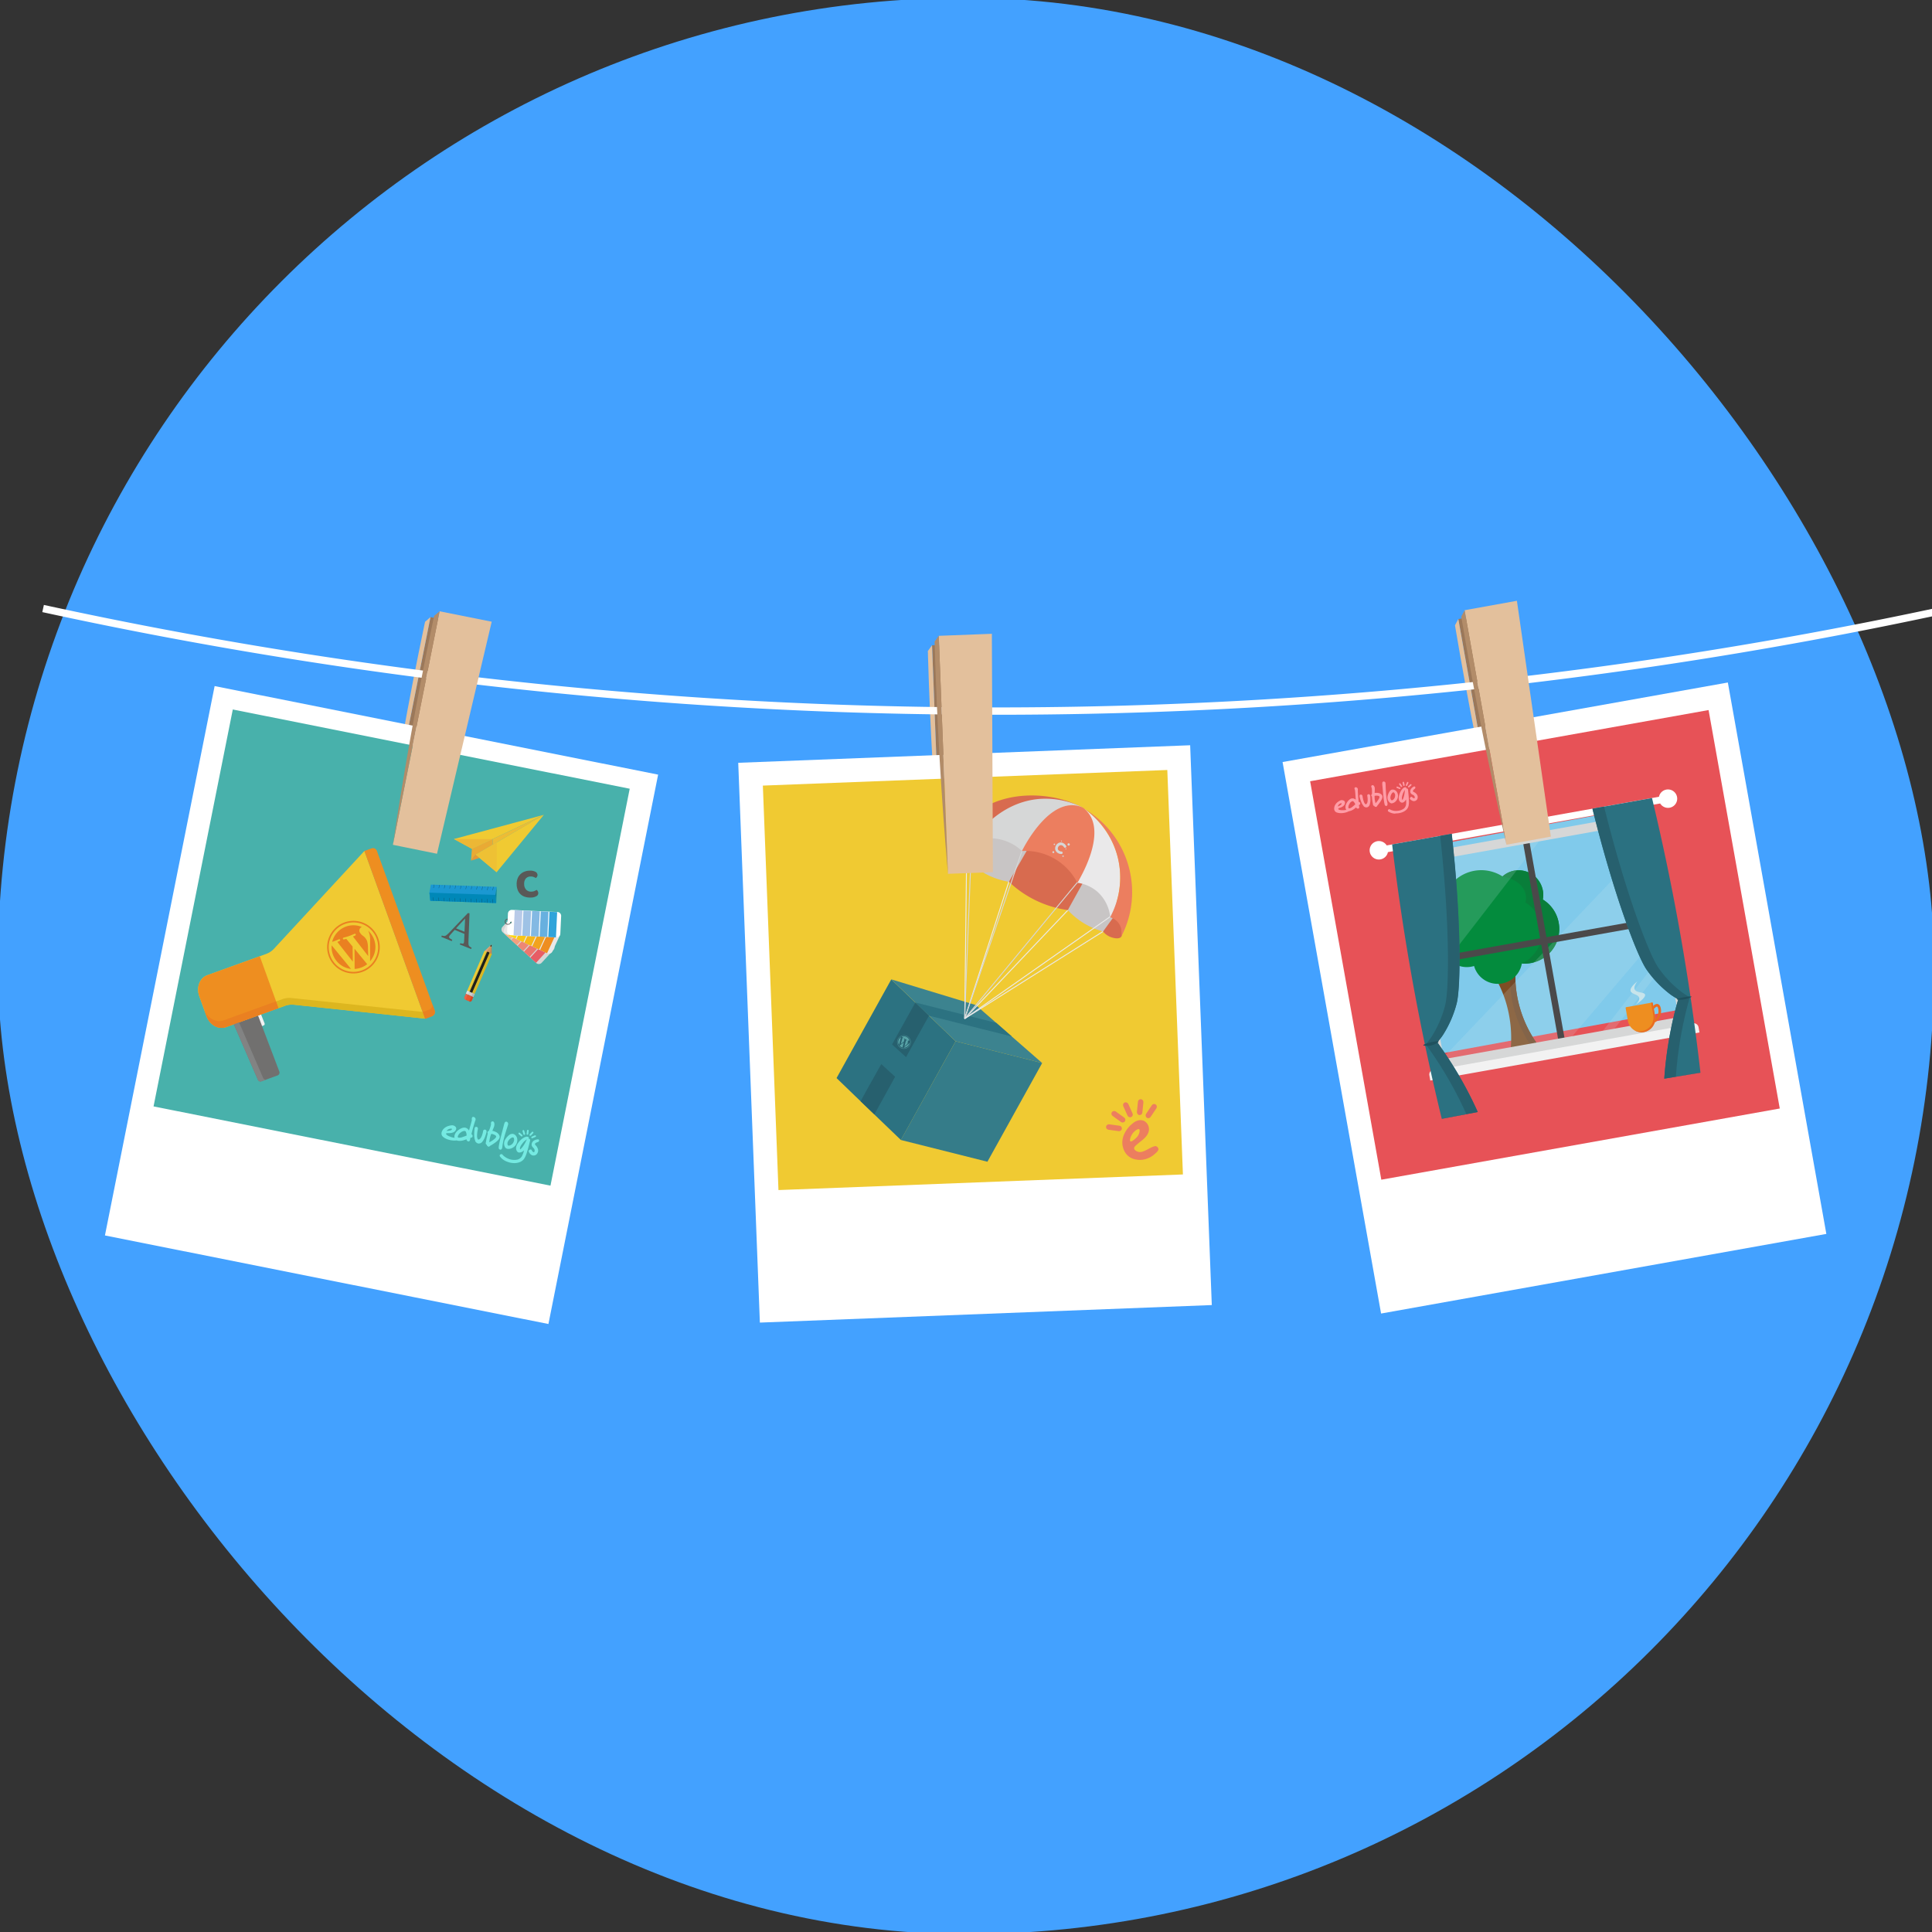 <svg id="Layer_1" data-name="Layer 1" xmlns="http://www.w3.org/2000/svg" xmlns:xlink="http://www.w3.org/1999/xlink" viewBox="0 0 1024 1024"><rect x="0" y="0" width="1024" height="1024" fill="#333333" stroke="none"/><defs><style>.cls-1,.cls-54,.cls-75,.cls-76,.cls-80{fill:none;}.cls-2{fill:#43a1ff;}.cls-3{fill:#9b785a;}.cls-4{fill:#e3c09c;}.cls-5{fill:#fff;}.cls-6{fill:#48b1ab;}.cls-7{clip-path:url(#clip-path);}.cls-8{fill:#d6d6d6;}.cls-9{fill:#f5b382;}.cls-10{fill:#f29f7f;}.cls-11{fill:#ed8776;}.cls-12{fill:#eb766e;}.cls-13{fill:#e75d65;}.cls-14{fill:#e9e8e8;}.cls-15{fill:#ffd70e;}.cls-16{fill:#f9c616;}.cls-17{fill:#f6b61a;}.cls-18{fill:#f2a31e;}.cls-19{fill:#ee8e20;}.cls-20{fill:#b8cae8;}.cls-21{fill:#9ec2e5;}.cls-22{fill:#83b9e3;}.cls-23{fill:#67b0df;}.cls-24{fill:#30a4da;}.cls-25{fill:#595957;}.cls-26{fill:#f1f1f1;}.cls-27{fill:#71706f;}.cls-28{fill:#aeadad;}.cls-29{fill:#f0ca32;}.cls-30{fill:#ddb61f;}.cls-31{fill:#828383;}.cls-32{fill:#ea8021;}.cls-33{fill:#1b98d2;}.cls-34{fill:#0088b8;}.cls-35{fill:#03819e;}.cls-36{fill:#0d5268;}.cls-37{fill:#cd9861;}.cls-38{fill:#edc01b;}.cls-39{fill:#dfa77e;}.cls-40{fill:#cdcdcc;}.cls-41{fill:#e65730;}.cls-42{fill:#bb8659;}.cls-43{fill:#1e1f1d;}.cls-44{fill:#dadcdc;}.cls-45{fill:#b6b6b5;}.cls-46{fill:#e6644c;}.cls-47{fill:#d44625;}.cls-48{fill:#e9aa34;}.cls-49{fill:#edbc35;}.cls-50{fill:#e79834;}.cls-51{fill:#eec134;}.cls-52{fill:#ecb735;}.cls-53{fill:#e75257;}.cls-54{stroke:#fff;stroke-width:3.89px;}.cls-54,.cls-75,.cls-76,.cls-80{stroke-miterlimit:10;}.cls-55{fill:#b28c69;}.cls-56{fill:#80caeb;}.cls-57{fill:#7f4e24;}.cls-58{fill:#734928;}.cls-59{fill:#038b3d;}.cls-60{fill:#097e3a;}.cls-61{fill:#d1e8f0;opacity:0.17;}.cls-62{fill:#4b494a;}.cls-63{fill:#f2f2f2;}.cls-64{fill:#d6d7d7;}.cls-65{fill:#e86c21;}.cls-66{fill:#c7e4eb;}.cls-67{fill:#2b7181;}.cls-68{fill:#27606e;}.cls-69{fill:#1f515e;}.cls-70{fill:#2c7281;}.cls-71{fill:#3c838f;}.cls-72{fill:#357c89;}.cls-73{fill:#488d96;}.cls-74{fill:#58a3a7;}.cls-75{stroke:#ebebeb;}.cls-75,.cls-76,.cls-80{stroke-width:0.49px;}.cls-76{stroke:#eae9ea;}.cls-77{fill:#d26e73;}.cls-78{fill:#d86b4f;}.cls-79{fill:#c8c5c5;}.cls-80{stroke:#d6d7d7;}.cls-81{fill:#eae9ea;}.cls-82{fill:#ec7e5f;}.cls-83{fill:#75eae2;}.cls-84{fill:#ff9ca6;}</style><clipPath id="clip-path"><rect class="cls-1" x="100.28" y="394.97" width="214.53" height="214.53" transform="translate(102.37 -30.92) rotate(11.29)"/></clipPath></defs><rect class="cls-2" x="-1.14" y="-1.14" width="1026.27" height="1026.27" rx="513.13"/><path class="cls-3" d="M203.44,450.9l24.72-123.82,27.61,5.52q-14.47,61.48-29,123Z"/><path class="cls-4" d="M224.84,331.71c.15-.72.3-1.44.46-2.16l2.86-2.47L203.44,450.9Q212.31,391.52,224.84,331.71Z"/><path class="cls-5" d="M290.68,701.75,55.62,654.81l58.14-291.18,235.06,46.94L293.54,687.42Z"/><rect class="cls-6" x="100.28" y="394.97" width="214.53" height="214.53" transform="translate(102.37 -30.92) rotate(11.29)"/><g class="cls-7"><path class="cls-8" d="M272.62,484.37l-6.29,6.86a2.05,2.05,0,0,0,.12,2.9l17.74,16.28a2.07,2.07,0,0,0,2.91-.12l6.29-6.86a2.05,2.05,0,0,0-.13-2.9l-17.74-16.28A2.05,2.05,0,0,0,272.62,484.37Zm-2.23,4.28a.5.5,0,1,1,0,.7A.5.5,0,0,1,270.39,488.65Z"/><rect class="cls-9" x="266.84" y="489.5" width="13.41" height="4.09" transform="translate(-273.57 360.76) rotate(-47.46)"/><rect class="cls-10" x="270.24" y="492.61" width="13.41" height="4.09" transform="translate(-274.77 364.27) rotate(-47.46)"/><rect class="cls-11" x="273.63" y="495.73" width="13.41" height="4.09" transform="translate(-275.96 367.78) rotate(-47.46)"/><rect class="cls-12" x="277.03" y="498.84" width="13.41" height="4.09" transform="translate(-277.16 371.29) rotate(-47.46)"/><rect class="cls-13" x="280.42" y="501.96" width="13.41" height="4.09" transform="translate(-278.35 374.8) rotate(-47.46)"/><path class="cls-14" d="M271.13,484l-3.91,8.44a2.05,2.05,0,0,0,1,2.73l21.84,10.13a2.06,2.06,0,0,0,2.73-1l3.91-8.44a2.05,2.05,0,0,0-1-2.73L273.86,483A2.05,2.05,0,0,0,271.13,484Zm-.83,4.75a.52.52,0,0,1,.67-.25.5.5,0,0,1,.24.67.49.49,0,0,1-.66.24A.51.51,0,0,1,270.3,488.78Z"/><rect class="cls-15" x="267.49" y="488.53" width="13.41" height="4.09" transform="translate(-286.21 532.99) rotate(-65.13)"/><rect class="cls-16" x="271.67" y="490.47" width="13.41" height="4.09" transform="translate(-285.54 537.91) rotate(-65.13)"/><rect class="cls-17" x="275.85" y="492.41" width="13.41" height="4.09" transform="translate(-284.88 542.82) rotate(-65.13)"/><rect class="cls-18" x="280.03" y="494.35" width="13.41" height="4.09" transform="translate(-284.22 547.74) rotate(-65.13)"/><rect class="cls-19" x="284.21" y="496.28" width="13.41" height="4.09" transform="translate(-283.55 552.65) rotate(-65.13)"/><path class="cls-5" d="M269.22,484.26l-.43,9.29a2.06,2.06,0,0,0,2,2.15l24.05,1.12a2.06,2.06,0,0,0,2.15-2l.43-9.29a2.05,2.05,0,0,0-1.95-2.15l-24.06-1.12A2.06,2.06,0,0,0,269.22,484.26Zm1,4.7a.51.51,0,0,1,.53-.48.5.5,0,0,1,.47.53.49.49,0,0,1-.52.47A.5.5,0,0,1,270.25,489Z"/><rect class="cls-20" x="267.83" y="487.11" width="13.41" height="4.09" transform="translate(-226.91 740.55) rotate(-87.32)"/><rect class="cls-21" x="272.43" y="487.33" width="13.41" height="4.09" transform="translate(-222.74 745.35) rotate(-87.32)"/><rect class="cls-22" x="277.03" y="487.54" width="13.41" height="4.09" transform="translate(-218.57 750.15) rotate(-87.32)"/><rect class="cls-23" x="281.64" y="487.76" width="13.41" height="4.09" transform="translate(-214.4 754.95) rotate(-87.32)"/><rect class="cls-24" x="286.24" y="487.97" width="13.41" height="4.09" transform="translate(-210.23 759.76) rotate(-87.32)"/><path class="cls-25" d="M271.13,488.66l0,0,0,.07h0a3.22,3.22,0,0,1-.47.67l0,0h0a2,2,0,0,1-1.76.7h0a1.63,1.63,0,0,1-.55-.21,1.49,1.49,0,0,1-.5-.44,1.38,1.38,0,0,1-.17-.29,1.62,1.62,0,0,1,.24-1.65,1.65,1.65,0,0,1,1.15-.56l0,.38a1.2,1.2,0,0,0-1,1.68l.09.16a1.17,1.17,0,0,0,.39.38,1.46,1.46,0,0,0,.44.18h0a1.62,1.62,0,0,0,1.38-.52h0a3,3,0,0,0,.55-.78H271l.06,0Z"/><rect class="cls-26" x="135.59" y="535.2" width="3.43" height="8.95" rx="0.88" transform="translate(-189.02 88.44) rotate(-21.6)"/><path class="cls-27" d="M147.13,570l-8.55,3.1a1.51,1.51,0,0,1-1.9-.82q-6.63-15.27-13.24-30.55l12.88-4.66L148.07,568A1.58,1.58,0,0,1,147.13,570Z"/><path class="cls-28" d="M141.29,505.53l-.26.1-.26.09Z"/><path class="cls-29" d="M193.16,451l32.15,88.86-69.5-7.37-.17,0a10.46,10.46,0,0,0-4.63.59l-31.23,11.3c-4,1.45-8.64-1.15-10.33-5.82L105.62,528c-1.69-4.68.2-9.65,4.23-11.11l30.92-11.18.26-.09.26-.1a10.58,10.58,0,0,0,3.72-2.45c.13-.13.25-.27.38-.41Z"/><path class="cls-19" d="M137.69,506.83l9.94,27.49L119.78,544.4c-4,1.45-8.64-1.15-10.33-5.82L105.62,528c-1.69-4.68.2-9.65,4.23-11.11Z"/><path class="cls-19" d="M209,447.15h4.07a2.2,2.2,0,0,1,2.2,2.2v90.1a2.21,2.21,0,0,1-2.21,2.21H209a0,0,0,0,1,0,0v-94.5A0,0,0,0,1,209,447.15Z" transform="translate(-155.54 101.67) rotate(-19.89)"/><path class="cls-30" d="M224,536.34l1.29,3.58-69.49-7.37-.18,0a10.57,10.57,0,0,0-4.62.58l-3.38,1.23-1.3-3.58,3.39-1.22a10.4,10.4,0,0,1,4.62-.59l.18,0Z"/><path class="cls-31" d="M141.36,572.13l-2.78,1a1.5,1.5,0,0,1-1.9-.81q-6.62-15.29-13.24-30.55l2.78-1,13.24,30.54A1.52,1.52,0,0,0,141.36,572.13Z"/><path class="cls-32" d="M146.34,530.74l1.29,3.58L119.78,544.4c-4,1.45-8.64-1.15-10.33-5.82l-1.3-3.58c1.69,4.67,6.32,7.27,10.34,5.82Z"/><path class="cls-32" d="M229,531.74l1.29,3.58a2.68,2.68,0,0,1-1.62,3.44L225.33,540,224,536.4l3.36-1.21A2.71,2.71,0,0,0,229,531.74Z"/><path class="cls-25" d="M243.69,500.59l.28-.68c1.63.45,1.92.29,2-.76s.08-2.46.19-4.17L241,492.86c-.83.93-1.57,1.71-2.3,2.56-1.17,1.34-.91,1.67,1,2.71l-.28.67-5.53-2.26.27-.67c1.59.43,2,.41,3.76-1.4l10.1-10.55.83.17c-.17,4.71-.36,9.91-.55,14.68-.08,2.4,0,2.68,1.68,3.56l-.28.67Zm2.83-13.76c-1.61,1.75-3.32,3.6-4.81,5.2l4.48,1.83Z"/><path class="cls-25" d="M281.2,464.57a3.27,3.27,0,0,0-2.57,1.14,4.36,4.36,0,0,0-.8,3,4.09,4.09,0,0,0,1.13,2.93,3.63,3.63,0,0,0,2.76.94,4.46,4.46,0,0,0,1.53-.31,10.87,10.87,0,0,0,1.18-.6,2.15,2.15,0,0,1,.87,1.72,1.8,1.8,0,0,1-.95,1.58,5.82,5.82,0,0,1-3,.75,8.92,8.92,0,0,1-2.81-.31,6,6,0,0,1-4-3.36,8.29,8.29,0,0,1-.69-3.18,8.19,8.19,0,0,1,.42-3.07,6.53,6.53,0,0,1,1.4-2.29,6.21,6.21,0,0,1,2.16-1.46,7.42,7.42,0,0,1,2.68-.57,6.13,6.13,0,0,1,3.19.54,2,2,0,0,1,1.19,1.66,1.79,1.79,0,0,1-.25,1,2.51,2.51,0,0,1-.64.69,7.23,7.23,0,0,0-1.26-.59A4.05,4.05,0,0,0,281.2,464.57Z"/><path class="cls-33" d="M263.29,470.06l-34.93-1.21-.75,4.19v.17l.45,4.22L263,478.64c-.16-1.43-.31-2.87-.47-4.31C262.78,472.91,263,471.49,263.29,470.06Z"/><path class="cls-34" d="M262.52,474.33l-34.91-1.21v.09l.45,4.22L263,478.64C262.83,477.21,262.68,475.77,262.52,474.33Z"/><path class="cls-35" d="M263,478.64l.3-8.58-.77,4.27.47,4.31Z"/><path class="cls-36" d="M261,476.56a.08.08,0,0,0-.07.08h0l.22,1.93h.17l-.22-1.95A.09.09,0,0,0,261,476.56Z"/><path class="cls-36" d="M258.13,476.46a.08.08,0,0,0-.07.08h0l.22,1.93h.16l-.22-2A.08.08,0,0,0,258.13,476.46Z"/><path class="cls-36" d="M255.28,476.36s-.08,0-.08.08h0l.22,1.93h.17l-.22-2A.1.1,0,0,0,255.28,476.36Z"/><path class="cls-36" d="M252.42,476.42a.08.08,0,0,0-.08.08h0l.2,1.77h.17l-.2-1.8A.08.08,0,0,0,252.42,476.42Z"/><path class="cls-36" d="M249.56,476.32a.08.08,0,0,0-.07.08h0l.2,1.77h.17l-.21-1.8A.07.07,0,0,0,249.56,476.32Z"/><path class="cls-36" d="M246.71,476.22a.09.09,0,0,0-.08.08h0l.21,1.77H247l-.2-1.8S246.75,476.21,246.71,476.22Z"/><path class="cls-36" d="M243.85,476.12a.08.08,0,0,0-.07.08h0L244,478h.17l-.21-1.8A.08.08,0,0,0,243.85,476.12Z"/><path class="cls-36" d="M241,476a.11.11,0,0,0-.08.08h0l.21,1.78h.16l-.2-1.8A.1.1,0,0,0,241,476Z"/><path class="cls-36" d="M238.14,475.92a.08.08,0,0,0-.07.08h0l.2,1.78h.17l-.21-1.8A.08.08,0,0,0,238.14,475.92Z"/><path class="cls-36" d="M235.29,475.82a.11.11,0,0,0-.08.08v0l.21,1.77h.16l-.2-1.79A.09.09,0,0,0,235.29,475.82Z"/><path class="cls-36" d="M232.43,475.73a.07.07,0,0,0-.07.07v0l.2,1.77h.17l-.21-1.79A.07.07,0,0,0,232.43,475.73Z"/><path class="cls-36" d="M229.58,475.63a.1.1,0,0,0-.08.07v0l.21,1.77h.16l-.2-1.8A.08.08,0,0,0,229.58,475.63Z"/><path class="cls-36" d="M259.68,477.67a0,0,0,0,0,0,0h0l.09.81h.09l-.1-.82A0,0,0,0,0,259.68,477.67Z"/><path class="cls-36" d="M256.82,477.57s0,0,0,0h0l.09.81H257l-.09-.82S256.85,477.57,256.82,477.57Z"/><path class="cls-36" d="M254,477.47a0,0,0,0,0,0,0h0l.09.81h.09l-.1-.82A0,0,0,0,0,254,477.47Z"/><path class="cls-36" d="M251.11,477.53a0,0,0,0,0,0,0h0l.08.66h.08l-.08-.67S251.13,477.52,251.11,477.53Z"/><path class="cls-36" d="M248.25,477.43s0,0,0,0h0l.07.66h.09l-.08-.68S248.28,477.43,248.25,477.43Z"/><path class="cls-36" d="M245.4,477.33a0,0,0,0,0,0,0h0l.08.65h.08l-.08-.67A0,0,0,0,0,245.4,477.33Z"/><path class="cls-36" d="M242.54,477.23s0,0,0,0h0l.07.66h.08l-.07-.67A0,0,0,0,0,242.54,477.23Z"/><path class="cls-36" d="M239.69,477.13a0,0,0,0,0,0,0h0l.08.66h.08l-.08-.67A0,0,0,0,0,239.69,477.13Z"/><path class="cls-36" d="M236.83,477s0,0,0,0h0l.07.66H237l-.08-.67A0,0,0,0,0,236.83,477Z"/><path class="cls-36" d="M234,476.93s0,0,0,0h0l.08.66h.08L234,477A0,0,0,0,0,234,476.93Z"/><path class="cls-36" d="M231.12,476.84s0,0,0,0h0l.07.66h.09l-.08-.67A0,0,0,0,0,231.12,476.84Z"/><path class="cls-36" d="M234.39,469.06h-.09l-.1.57h0s0,0,0,0a.05.05,0,0,0,.05,0Z"/><path class="cls-36" d="M261.58,470h-.16l-.34,1.83h0a.08.08,0,0,0,.07.08.08.08,0,0,0,.09-.06Z"/><path class="cls-36" d="M258.73,469.91h-.17l-.33,1.83h0a.08.08,0,0,0,.07.08.08.08,0,0,0,.1-.06Z"/><path class="cls-36" d="M255.87,469.81h-.16l-.34,1.83h0a.08.08,0,0,0,.16,0Z"/><path class="cls-36" d="M253,469.71h-.17l-.31,1.68h0a.08.08,0,0,0,.07.08.08.08,0,0,0,.09-.07Z"/><path class="cls-36" d="M250.14,469.61H250l-.31,1.68h0s0,.07.06.08a.08.08,0,0,0,.1-.06Z"/><path class="cls-36" d="M247.28,469.51h-.16l-.31,1.68h0a.08.08,0,0,0,.16,0Z"/><path class="cls-36" d="M244.43,469.41h-.16l-.31,1.68h0a.06.06,0,0,0,.06.08.08.08,0,0,0,.1-.06Z"/><path class="cls-36" d="M241.58,469.31h-.17L241.1,471h0a.08.08,0,0,0,.16,0Z"/><path class="cls-36" d="M238.72,469.21h-.16l-.31,1.67h0a.08.08,0,0,0,.06.09.08.08,0,0,0,.1-.07Z"/><path class="cls-36" d="M235.87,469.11h-.17l-.31,1.67v0a.09.09,0,0,0,.07.08.08.08,0,0,0,.09-.07Z"/><path class="cls-36" d="M233,469h-.16l-.31,1.67v0s0,.07.06.08a.08.08,0,0,0,.1-.07Z"/><path class="cls-36" d="M230.16,468.92H230l-.31,1.67v0a.08.08,0,0,0,.07.08.08.08,0,0,0,.09-.07Z"/><path class="cls-36" d="M260.1,470H260l-.13.73h0s0,0,0,0,0,0,.05,0Z"/><path class="cls-36" d="M257.25,469.85h-.09l-.13.73h0s0,0,0,0a0,0,0,0,0,.05,0Z"/><path class="cls-36" d="M254.39,469.76h-.08l-.13.73h0s0,0,0,0a.05.05,0,0,0,0,0Z"/><path class="cls-36" d="M251.51,469.66h-.08l-.1.58h0s0,0,0,0,0,0,0,0Z"/><path class="cls-36" d="M248.66,469.56h-.08l-.11.58h0s0,0,0,0a0,0,0,0,0,.05,0Z"/><path class="cls-36" d="M245.8,469.46h-.08l-.1.57h0s0,0,0,0,0,0,0,0Z"/><path class="cls-36" d="M243,469.36h-.08l-.11.57h0a.05.05,0,0,0,0,.05,0,0,0,0,0,0,0Z"/><path class="cls-36" d="M240.1,469.26H240l-.1.57h0s0,0,0,0a.05.05,0,0,0,.05,0Z"/><path class="cls-36" d="M237.24,469.16h-.08l-.11.57h0a0,0,0,0,0,0,0s0,0,0,0Z"/><path class="cls-36" d="M231.53,469h-.08l-.11.57h0a0,0,0,0,0,0,0s0,0,0,0Z"/><path class="cls-37" d="M260.58,506l0-5.36-3.9,3.65Z"/><path class="cls-38" d="M248.63,525.47l2,.85,9-20.74a1.19,1.19,0,0,0-.14-.53,1.21,1.21,0,0,0-.54-.51l-.06,0a1.2,1.2,0,0,0-1.22.21Z"/><path class="cls-39" d="M260.54,500.65l-2.92,4.07-1-.42Z"/><rect class="cls-40" x="248.36" y="524.57" width="1.79" height="4.29" transform="translate(831.66 507.77) rotate(113.46)"/><rect class="cls-41" x="246.78" y="526.78" width="3.03" height="4.29" rx="1.52" transform="translate(832.35 511.74) rotate(113.46)"/><path class="cls-42" d="M260.54,500.65l-.93,4.94,1,.42Z"/><path class="cls-29" d="M248.63,525.47l9-20.74a.59.59,0,0,0-.42-.67.58.58,0,0,0-.57.24l-9,20.74Z"/><path class="cls-43" d="M248.94,525.6l1.33.58,9.18-21.13a1.21,1.21,0,0,0-.54-.51l-.06,0a1.14,1.14,0,0,0-.75,0Z"/><rect class="cls-44" x="246.89" y="525.54" width="1.79" height="1.08" transform="translate(829.02 508.23) rotate(113.46)"/><rect class="cls-45" x="249.83" y="526.82" width="1.79" height="1.08" transform="translate(834.31 507.31) rotate(113.46)"/><path class="cls-46" d="M245.38,527.75h2.88a.07.07,0,0,1,.07.07v0a1,1,0,0,1-1,1h-2a.07.07,0,0,1-.07-.07v-.93a.07.07,0,0,1,.07-.07Z" transform="translate(829.7 512.2) rotate(113.46)"/><path class="cls-47" d="M248.33,529h2a1,1,0,0,1,1,1v0a.07.07,0,0,1-.07.07h-2.88a.07.07,0,0,1-.07-.07v-.93a.07.07,0,0,1,.07-.07Z" transform="translate(835 511.28) rotate(113.46)"/><path class="cls-30" d="M250.59,526.32l9-20.74a.59.59,0,0,1,.78-.14.55.55,0,0,1,.21.57l-9,20.74Z"/><path class="cls-43" d="M260.12,501.62a1,1,0,0,0,.43.07v-1l-.78.74A1.06,1.06,0,0,0,260.12,501.62Z"/><path class="cls-48" d="M249.65,456.15c.83-1,1.65-2.11,2.47-3.16l9.08-5.31-.12-3-10.95,5.18Z"/><path class="cls-49" d="M261.08,444.71l.12,3,27.07-15.81Z"/><path class="cls-29" d="M288.26,431.87l-25.05,30.42L252.12,453"/><path class="cls-50" d="M249.65,456.15l4.54-1.43L252.12,453C251.3,454,250.48,455.1,249.65,456.15Z"/><path class="cls-29" d="M288.26,431.87l-47.67,12.82,9.54,5.2"/><path class="cls-51" d="M263.21,462.29q.07-7.94.14-15.86L252.12,453l11.09,9.3"/><path class="cls-52" d="M261.08,444.71v0H240.59l9.54,5.2,10.95-5.18"/><g id="W_Mark" data-name="W Mark"><path class="cls-32" d="M183,489.64a13.15,13.15,0,0,1,5.16-.71,13.29,13.29,0,0,1,2.5.4,13.21,13.21,0,0,1,4.51,2.17,13.73,13.73,0,0,1,1.87,1.7,13.14,13.14,0,0,1,3.37,9.63,13.29,13.29,0,0,1-.4,2.5,14.21,14.21,0,0,1-.87,2.36,13.11,13.11,0,0,1-12.63,7.39,13,13,0,0,1-4.86-1.27,13.09,13.09,0,0,1-7.39-12.63,13.29,13.29,0,0,1,.4-2.5,13,13,0,0,1,.87-2.35,13.17,13.17,0,0,1,1.3-2.16,14.35,14.35,0,0,1,1.7-1.87,13.18,13.18,0,0,1,4.47-2.66m-.27-.79a13.94,13.94,0,1,0,17.76,8.55,13.94,13.94,0,0,0-17.76-8.55Z"/><path class="cls-32" d="M176.41,505.84a11.64,11.64,0,0,0,9.64,7.71l-10.25-12.5A11.65,11.65,0,0,0,176.41,505.84Zm18.17-7a6.08,6.08,0,0,0-2-2.7,5.53,5.53,0,0,1-2-2.2,2,2,0,0,1,1.16-2.59l.15,0a11.62,11.62,0,0,0-15.84,7.86l.71-.23c1.14-.4,2.87-1.16,2.87-1.16a.48.48,0,0,1,.39.88s-.57.27-1.22.54L187,509.69l-.12-8-3.35-4.08c-.6.17-1.18.3-1.18.3a.48.48,0,0,1-.25-.93s1.86-.49,2.93-.87,2.88-1.16,2.88-1.16a.47.47,0,0,1,.38.87s-.57.28-1.21.55l8.08,10.39-.12-4A13.47,13.47,0,0,0,194.58,498.86Zm-6.68,4,.06,10.7a11.55,11.55,0,0,0,6.68-2.53l-.14-.12Zm7.25-9.52a8.66,8.66,0,0,1,.47,1.1,10.93,10.93,0,0,1,.54,4.22l0,10.85a11.6,11.6,0,0,0-1-16.17Z"/></g></g><path class="cls-3" d="M498.86,468.17,494,342l28.14-1.09q.27,63.16.55,126.33Z"/><path class="cls-4" d="M491.84,347.29c0-.74,0-1.48-.07-2.21L494,342l4.88,126.16Q493.63,408.37,491.84,347.29Z"/><path class="cls-3" d="M795.15,452.38,772.94,328.09l27.72-4.95q9,62.52,18,125.05Z"/><path class="cls-4" d="M771.54,333.61c-.12-.72-.25-1.45-.37-2.18l1.77-3.34,22.21,124.29Q781.73,393.87,771.54,333.61Z"/><path class="cls-5" d="M968,654,732,696.2,679.79,403.9l236-42.16,49.65,277.9Z"/><rect class="cls-53" x="711.59" y="393.54" width="214.53" height="214.53" transform="translate(-75.32 151.83) rotate(-10.13)"/><path class="cls-5" d="M642.28,691.71,402.75,701l-11.47-296.7L630.81,395l10.9,282.1Z"/><rect class="cls-29" x="408.41" y="412.14" width="214.53" height="214.53" transform="translate(-19.67 20.3) rotate(-2.21)"/><path class="cls-54" d="M22.84,322.53a2377.86,2377.86,0,0,0,419.87,52.84,2384.12,2384.12,0,0,0,588.43-52.19"/><path class="cls-4" d="M208.24,447.77,233,324l27.62,5.51q-14.49,61.48-29,123Z"/><path class="cls-55" d="M229.64,328.59c.15-.72.31-1.44.46-2.17L233,324,208.24,447.77Q217.12,388.4,229.64,328.59Z"/><rect class="cls-56" x="751.21" y="443.97" width="132.74" height="109.65" transform="matrix(0.98, -0.18, 0.18, 0.98, -74.99, 151.58)"/><path class="cls-57" d="M785.42,508.08a64.6,64.6,0,0,1,12.26,21.58,65.73,65.73,0,0,1,1.54,35.5L821.28,561a62.54,62.54,0,0,1-16-60.28"/><path class="cls-58" d="M821.3,561.08l-3.7.7a63.55,63.55,0,0,1-16-30.81,62.85,62.85,0,0,1,.91-28.49l-16.63,6.19-.41-.49,19.81-7.38a62.85,62.85,0,0,0-.91,28.49A63.62,63.62,0,0,0,821.3,561.08Z"/><path class="cls-59" d="M826.17,489.23a18.36,18.36,0,0,1-19.57,21.49A13,13,0,0,1,781.29,512a13.27,13.27,0,0,1-4,.58A13.05,13.05,0,0,1,766.77,492a20.56,20.56,0,0,1-2.19-6.27,20.84,20.84,0,0,1,31.78-21.21,13,13,0,0,1,21.36,12.29A18.29,18.29,0,0,1,826.17,489.23Z"/><path class="cls-60" d="M826.15,489.12a18.33,18.33,0,0,1-14.82,21.26,18.58,18.58,0,0,1-4.69.23,18.32,18.32,0,0,0,1.9-32.24,9.88,9.88,0,0,0,0-4.73c-1.17-4.62-6-8.13-12.2-9.09a12.85,12.85,0,0,1,6.23-3.09,13.12,13.12,0,0,1,9.52,2.08,13.65,13.65,0,0,1,5.62,8.46,12.82,12.82,0,0,1,0,4.73A18.27,18.27,0,0,1,826.15,489.12Z"/><path class="cls-61" d="M831.43,551.44l52.05-61.16-8.16-45.68q-56.76,59.64-113.53,119.29l69.64-12.45"/><path class="cls-61" d="M756,523.32l61.93-80.22-54.17,9.68-16.91,19.3Z"/><path class="cls-61" d="M849.39,546.63l34.22-44.22,1.19,5.42-29.12,37.46Z"/><rect class="cls-62" x="816.57" y="443.85" width="3.44" height="109.7" transform="translate(-74.96 151.7) rotate(-10.13)"/><rect class="cls-62" x="752.63" y="496.98" width="131.31" height="3.44" transform="translate(-74.96 151.7) rotate(-10.13)"/><path class="cls-63" d="M759.07,554.62H898.84a2.58,2.58,0,0,1,2.58,2.58V560a0,0,0,0,1,0,0H756.49a0,0,0,0,1,0,0v-2.83A2.58,2.58,0,0,1,759.07,554.62Z" transform="translate(-85.1 154.49) rotate(-10.13)"/><path class="cls-64" d="M895.39,543.07,761.32,567,741.18,454.33l134.08-24ZM765.27,561.35l124.45-22.23L871.31,436,746.85,458.28Z"/><path class="cls-65" d="M876.49,542.24l-.6-1.27a5.42,5.42,0,0,0,2.43-2.18,6,6,0,0,0,.42-4.64c-.17-.44-.36-.6-.45-.63s-.69-.11-2.33,2l-1.1-.86c1.53-2,2.83-2.8,3.86-2.47a2.27,2.27,0,0,1,1.32,1.45,7.42,7.42,0,0,1-.5,5.83A6.88,6.88,0,0,1,876.49,542.24Z"/><path class="cls-19" d="M863.13,532.49h13.8a.41.41,0,0,1,.41.41v6.9a7.31,7.31,0,0,1-7.31,7.31h0a7.31,7.31,0,0,1-7.31-7.31v-6.9a.41.41,0,0,1,.41-.41Z" transform="translate(-81.38 161.44) rotate(-10.13)"/><path class="cls-65" d="M876,531.73l1.21,6.79a7.31,7.31,0,0,1-5.91,8.48,7.23,7.23,0,0,1-5.14-1,7.24,7.24,0,0,0,4.19.49,7.32,7.32,0,0,0,5.91-8.49l-1.17-6.55.43-.08A.42.42,0,0,1,876,531.73Z"/><path class="cls-66" d="M866.94,532.52c4.36-3,5.26-4.56,4.95-5.41-.52-1.47-4.56-.73-5.47-2.68-.57-1.22.37-2.9,1.44-4.32-3.32,2.69-3.9,4.26-3.59,5.22.55,1.73,4,1.59,4.53,3.46C869.14,530,868.08,531.41,866.94,532.52Z"/><path class="cls-5" d="M888.87,422.43a4.87,4.87,0,0,1-8.94,3.43L735.62,451.64a4.89,4.89,0,1,1-.64-3.55l144.31-25.78a4.88,4.88,0,0,1,9.58.12Z"/><path class="cls-67" d="M769.4,441.94c5.17,46.75,4.81,81.33,2.62,89.94a58,58,0,0,1-7.4,16.9c-1.19,1.72-2.26,3-2.84,3.7,1.75,2.39,3.5,4.88,5.22,7.48a204.91,204.91,0,0,1,16.25,29.41L764.17,593q-4.83-19.78-9.2-40.63c-7.62-36.57-13.17-71.61-17.12-104.82Z"/><path class="cls-68" d="M767,560a204.91,204.91,0,0,1,16.25,29.41L764.17,593l0-.09,13-2.48a205.89,205.89,0,0,0-16.25-29.41q-2.6-3.9-5.22-7.48c.58-.68,1.65-2,2.84-3.7a57.86,57.86,0,0,0,7.39-16.9c2.2-8.61,2.55-43.19-2.61-89.94l6.15-1.1c5.17,46.75,4.81,81.33,2.62,89.94a58,58,0,0,1-7.4,16.9c-1.19,1.72-2.26,3-2.84,3.7C763.53,554.87,765.28,557.36,767,560Z"/><path class="cls-67" d="M844,428.61c11.34,45.64,23.65,78,28.69,85.28a58.13,58.13,0,0,0,12.79,13.29c1.72,1.2,3.17,2.05,4,2.49q-1.23,4.27-2.31,8.82a205.57,205.57,0,0,0-5.06,33.22l19.17-3.17q-2.31-20.24-5.44-41.3c-5.51-36.95-12.44-71.75-20.24-104.27Z"/><path class="cls-68" d="M887.15,538.49a205.57,205.57,0,0,0-5.06,33.22l19.17-3.17v-.08l-13,2.15a206.69,206.69,0,0,1,5.06-33.22q1.1-4.54,2.31-8.82a45.29,45.29,0,0,1-3.94-2.49,57.89,57.89,0,0,1-12.79-13.29c-5-7.32-17.35-39.64-28.7-85.28l-6.15,1.1c11.34,45.64,23.65,78,28.69,85.28a58.13,58.13,0,0,0,12.79,13.29c1.72,1.2,3.17,2.05,4,2.49Q888.23,533.94,887.15,538.49Z"/><path class="cls-69" d="M754.37,554c-.15-.72,7.84-2.72,8.11-2,.16.37-1.93,1.75-4.22,2.18C756.59,554.43,754.44,554.32,754.37,554Z"/><path class="cls-69" d="M896.57,528.23c-.19-.5-8,.85-7.91,1.38,0,.29,2.43.48,4.61,0C894.85,529.27,896.67,528.49,896.57,528.23Z"/><path class="cls-4" d="M798.47,447.72l-22.2-124.29,27.72-5q9,62.53,18,125Z"/><path class="cls-55" d="M774.87,329c-.13-.73-.25-1.45-.37-2.18l1.77-3.34,22.2,124.29Q785,389.2,774.87,329Z"/><g id="Layer_3" data-name="Layer 3"><path class="cls-70" d="M506.49,551.9l-29,52.31L461.65,589l-8.76-8.43-9.5-9.17,29-52.29h0Z"/><path class="cls-71" d="M472.43,519.09,517.2,532.7l35.17,30.73L506.49,551.9Z"/><polygon class="cls-72" points="506.49 551.9 477.46 604.21 523.35 615.74 552.37 563.43 552.35 563.42 506.49 551.9"/><path class="cls-70" d="M536.26,549.35l-43.88-11-7.23-7L528,542.13Z"/><path class="cls-68" d="M472.83,553.58h0s1.75-3.21,3.46-6.31c1.13-2,4.39-7.94,8.86-15.89l7.22,7-12.14,21.92-7.4-6.68"/><path class="cls-68" d="M456.14,583.67h0q1.47-2.7,2.95-5.4,4-7.23,8-14.29l7.35,6.73-11,19.93Z"/><g id="W_Mark-2" data-name="W Mark"><path class="cls-73" d="M481,549.48a3.43,3.43,0,0,1,1.43,2.16,3.55,3.55,0,0,1,0,1.3,3.42,3.42,0,0,1-1.47,2.19,3.34,3.34,0,0,1-1.21.48,2.79,2.79,0,0,1-.64.07,3.68,3.68,0,0,1-.66-.06,3.41,3.41,0,0,1-2.18-1.48,3.24,3.24,0,0,1-.49-1.2,3.49,3.49,0,0,1-.06-.65,3.57,3.57,0,0,1,.06-.65,3.42,3.42,0,0,1,1.47-2.19,3.55,3.55,0,0,1,.58-.3,3.48,3.48,0,0,1,.63-.18,2.79,2.79,0,0,1,.64-.07,3.68,3.68,0,0,1,.66.06,3.56,3.56,0,0,1,1.24.52m.12-.17a3.61,3.61,0,1,0,1,5h0a3.59,3.59,0,0,0-1-5h0Z"/><path class="cls-74" d="M476.62,550.61a3,3,0,0,0-.1,3.19l1-4.06A3.11,3.11,0,0,0,476.62,550.61Zm4.26,2.69a1.65,1.65,0,0,0,.26-.83,1.39,1.39,0,0,1,.15-.75.52.52,0,0,1,.71-.16l0,0a3,3,0,0,0-3.62-2.22,3.39,3.39,0,0,0-.45.15l.15.11c.26.18.69.42.69.42a.13.13,0,0,1,.05.17.12.12,0,0,1-.17,0h0a2.58,2.58,0,0,1-.3-.17l-.91,3.32,1.65-1.27.33-1.33a2.7,2.7,0,0,1-.25-.2.12.12,0,0,1,0-.17.14.14,0,0,1,.18,0h0s.39.31.63.47.69.42.69.42a.12.12,0,0,1-.13.21l-.3-.17-.89,3.29.8-.64A3.41,3.41,0,0,0,480.88,553.3Zm-1.87-.76-2.21,1.66a3,3,0,0,0,1.56,1l0-.05Zm3.1,0a2.26,2.26,0,0,1-.16.26,2.76,2.76,0,0,1-.79.77l-2.25,1.7a3,3,0,0,0,3.19-2.72Z"/></g><path class="cls-75" d="M512.32,455.08l-1,84.81"/><path class="cls-75" d="M534.77,467.15l-23.46,72.74"/><path class="cls-75" d="M566,482.4l-54.64,57.49"/><path class="cls-76" d="M584.62,493.7,511.3,539.89"/><path class="cls-77" d="M504.44,446.61a12.26,12.26,0,0,0,4.5,6.9,11.42,11.42,0,0,0,3.28,1.67q4.21-6.53,8.42-13a14,14,0,0,0-11,.05A13.12,13.12,0,0,0,504.44,446.61Z"/><path class="cls-78" d="M594.22,496.56c-1.18,1.41-4.31.6-5.79,0a9.63,9.63,0,0,1-3.81-2.87c2.41-6.27,5.42-10.53,7.39-10.12,2.14.44,2.43,6.35,2.66,11.14A2.53,2.53,0,0,1,594.22,496.56Z"/><path class="cls-79" d="M566,482.4a39.15,39.15,0,0,0,18.67,11.3L592,483.57c.89-11.23-4.3-20.12-11.09-21.85-1.24-.32-4.49-.89-9,1.35Z"/><path class="cls-78" d="M534.74,467.36a56.47,56.47,0,0,0,31.21,15l9.43-17-32.14-20.71Q539,456,534.74,467.36Z"/><path class="cls-79" d="M512.22,455.18a38.82,38.82,0,0,0,22.52,12.18l9.67-16.82-11.2-8.77-12.56.37Z"/><path class="cls-80" d="M571.12,467.58l-59.81,72.31"/><path class="cls-80" d="M515,445.19l-3.72,94.7"/><path class="cls-80" d="M541.65,451.06l-30.34,88.83"/><path class="cls-75" d="M588.37,485.9l-77.07,54"/><path class="cls-64" d="M515.06,446.31a24.51,24.51,0,0,1,26.6,4.76c.34-.53.85-1.32,1.49-2.25,6-8.8,11.77-17.2,20.72-20a23,23,0,0,1,9.92-.8,44,44,0,0,0-32-3.57C524.11,429.37,516.31,443.88,515.06,446.31Z"/><path class="cls-81" d="M571,467.89a20.3,20.3,0,0,1,10.52,4.64,20.83,20.83,0,0,1,6.93,13.65,45.25,45.25,0,0,0,4.65-28.73C590,440,577.43,430.66,574.8,428.78A51.13,51.13,0,0,1,571,467.89Z"/><path class="cls-82" d="M541.65,451.06A30.84,30.84,0,0,1,571,467.89c1.15-1.84,15.06-24.71,6-36.82a14.43,14.43,0,0,0-3.16-3.08,13.9,13.9,0,0,0-4.39-1.15C554.48,425.46,542.45,449.44,541.65,451.06Z"/><path class="cls-78" d="M573.79,428a44.16,44.16,0,0,0-22.43-4.58c-22.27,1.53-34.73,20.44-36.3,22.9a8.43,8.43,0,0,0-6.29-1.81,8.08,8.08,0,0,0-4.33,2.11,43.84,43.84,0,0,1,10.73-14.1c15.72-13.61,36.14-10.86,40.28-10.3A56.89,56.89,0,0,1,573.79,428"/><path class="cls-82" d="M588.41,486.18a44.34,44.34,0,0,0-13.61-57.4,51.08,51.08,0,0,1,19.42,67.79,8.7,8.7,0,0,0-.9-6.66A8.58,8.58,0,0,0,588.41,486.18Z"/><circle class="cls-64" cx="558.29" cy="451.65" r="0.5"/><circle class="cls-64" cx="558.84" cy="447.51" r="0.38"/><circle class="cls-64" cx="563.44" cy="453.78" r="0.38"/><circle class="cls-64" cx="562.6" cy="445.75" r="0.26"/><circle class="cls-64" cx="564.92" cy="449.93" r="0.26"/><circle class="cls-64" cx="566.41" cy="447.58" r="0.62"/><path class="cls-64" d="M561.21,446.72a2.76,2.76,0,0,1,.93-.19,2.81,2.81,0,0,1,1.22.25,3.56,3.56,0,0,1,1.63,1.41,2,2,0,0,1,.14.25.67.67,0,0,1-1.17.63,2.44,2.44,0,0,0-.92-.91,1.43,1.43,0,0,0-1.48,0,2,2,0,0,0-.91,1.69,1.42,1.42,0,0,0,.62,1,2.46,2.46,0,0,0,1.33.47.65.65,0,0,1,.63.67s0,.08,0,.12a.67.67,0,0,1-.64.54,3.63,3.63,0,0,1-1.42-.28,3.26,3.26,0,0,1-1.52-1.25,2.74,2.74,0,0,1-.23-2.41A3.31,3.31,0,0,1,561.21,446.72Z"/></g><path class="cls-4" d="M502.44,463.15,497.57,337l28.14-1.08q.27,63.17.55,126.33Z"/><path class="cls-55" d="M495.42,342.26l-.06-2.21,2.21-3.07,4.87,126.17Q497.21,403.35,495.42,342.26Z"/><path class="cls-82" d="M612.15,607.49c-1.37.22-3.57,1.57-4.81,2.17s-2.67,1.27-4.29.76c-.7-.22-1.86-.86-1.94-1.73s1-1.7,3.1-3.42c.46-.37.61-.48.86-.67,1.12-.9,3.94-3.17,3.91-6.1a5,5,0,0,0-2.53-4.36,4.81,4.81,0,0,0-3.3-.26,7.13,7.13,0,0,0-2.78,1.54,14.25,14.25,0,0,0-4,4.68,11.16,11.16,0,0,0-1.51,5,9.94,9.94,0,0,0,.88,4.53,8.15,8.15,0,0,0,5.94,4.85,10.87,10.87,0,0,0,4.13.17,12.16,12.16,0,0,0,6.39-3.16C614,610,614,609.33,614,609a1.9,1.9,0,0,0-1.24-1.47A1.38,1.38,0,0,0,612.15,607.49Zm-13-2.55c-.69-.49.24-3.61,2.23-5.34.63-.54,1.88-1.46,2.41-1.08s0,2.22-.09,2.36A5.88,5.88,0,0,1,602.3,603C601.7,603.57,599.76,605.38,599.14,604.94Z"/><rect class="cls-82" x="596.38" y="583.94" width="2.9" height="8.45" rx="1.43" transform="translate(-188.48 296.53) rotate(-24.18)"/><rect class="cls-82" x="602.89" y="582.54" width="2.9" height="8.45" rx="1.43" transform="translate(62.58 -58.22) rotate(5.82)"/><rect class="cls-82" x="591.33" y="587.73" width="2.9" height="8.45" rx="1.43" transform="translate(1419.69 457.68) rotate(125.82)"/><rect class="cls-82" x="589.02" y="593.54" width="2.9" height="8.45" rx="1.43" transform="translate(1263.41 94.66) rotate(97.87)"/><rect class="cls-82" x="608.77" y="584.67" width="2.9" height="8.45" rx="1.43" transform="translate(430.26 -239.83) rotate(33.77)"/><path class="cls-83" d="M241.14,603.59a2.63,2.63,0,0,1-.24-1.73h0a4.76,4.76,0,0,1,1.52-2.47h0a7.26,7.26,0,0,1,2.51-1.52h0a3.3,3.3,0,0,1,1.64-.19h0l.29.08h0a2.93,2.93,0,0,1,1.55,1.2h0c.05.09.11.19.15.28h0c.15-.5.34-1.13.52-1.79h0c.45-1.54.93-3.24,1-3.77h0s0-.08,0-.1h0a3.76,3.76,0,0,1,0-.9h0a1.08,1.08,0,0,1,.23-.5h0A.64.64,0,0,1,251,592h0a1.33,1.33,0,0,1,1.06,1.55h0a1.4,1.4,0,0,1-.16.43h0l0,0h0l-.07.19h0c-.06.16-.13.38-.21.64h0c-.17.53-.39,1.24-.61,2h0c-.41,1.42-.86,3.09-1.15,4.34h0a1.51,1.51,0,0,1,.39.28h0a.8.8,0,0,1,.22.5h0a1.56,1.56,0,0,1,0,.38h0a.78.78,0,0,1-.27.49h0a1,1,0,0,1-.43.21h0a4.71,4.71,0,0,1-.5.08h0a6.23,6.23,0,0,1-.09.89h0a2.64,2.64,0,0,1-.14.48h0a.93.93,0,0,1-.35.43h0a.63.63,0,0,1-.45.08h0l-.08,0h0a1.46,1.46,0,0,1-.61-.36h0a1,1,0,0,1-.26-.54h0a1.94,1.94,0,0,1,0-.24h0c-.31.12-.72.28-1.19.42h0a7.41,7.41,0,0,1-3.33.39h0a2.09,2.09,0,0,1-1.55-1.08Zm3-3.33a4.13,4.13,0,0,0-1.48,2h0a.59.59,0,0,0,0,.44h0a.68.68,0,0,0,.48.29h0a4.37,4.37,0,0,0,1.94-.3h0c.71-.22,1.48-.53,2.21-.8h0c0-.14,0-.33,0-.54h0a4.17,4.17,0,0,0-.35-1.42h0a1,1,0,0,0-.49-.5h0l-.15,0h0a3.23,3.23,0,0,0-2.17.88Zm7.72,4.28a7.53,7.53,0,0,1-.51-2.51h0a19.18,19.18,0,0,1,.2-3.85h0a.77.77,0,0,1,0-.15h0a1.05,1.05,0,0,1,.31-.6h0a.72.72,0,0,1,.62-.17h0l.14,0h0a1,1,0,0,1,.65.63h0a1.27,1.27,0,0,1,0,.6h0q0,.24-.09.45h0a16.31,16.31,0,0,0-.32,3h0a3.8,3.8,0,0,0,.31,1.74h0c.12.21.22.28.33.3h0a.67.67,0,0,0,.27,0h0a2,2,0,0,0,.95-.74h0a5.74,5.74,0,0,0,.72-1.37h0a14,14,0,0,0,.6-2.24h0s0,0,0-.07h0a1.18,1.18,0,0,1,.25-.57h0a.88.88,0,0,1,.85-.25h.06a.83.83,0,0,1,.49.33h0a1.1,1.1,0,0,1,.18.43h0a1.73,1.73,0,0,1,0,.49h0v.08c-.07.21-.3,1.11-.67,2.13h0a9.73,9.73,0,0,1-1.6,3h0a2.34,2.34,0,0,1-1.8.89h0a1.55,1.55,0,0,1-.31,0h0a2.34,2.34,0,0,1-1.69-1.51Zm7,3.11-.15,0h0a1.05,1.05,0,0,1-.62-.54h0a1,1,0,0,1-.09-.41h0l-.09,0h0a.87.87,0,0,1-.45-.5h0v0a.28.28,0,0,1,0-.12h0v-.05h0a.69.69,0,0,1,0-.13h0c0-.1,0-.23.05-.39h0c.05-.32.13-.75.22-1.25h0c.2-1,.48-2.35.81-3.43h0a1,1,0,0,1-.15-.65h0a.17.17,0,0,1,0-.07h0a.85.85,0,0,1,.37-.53h0a1.41,1.41,0,0,1,.34-.19h0l.08-.17h0l.35-.84h0a14.8,14.8,0,0,0,.7-2.29h0s0-.08,0-.11h0a2.2,2.2,0,0,0,0-.34h0a2.36,2.36,0,0,1,0-.59h0a.86.86,0,0,1,.29-.52h0a.93.93,0,0,1,.65-.17h.08a.82.82,0,0,1,.46.29h0a1.49,1.49,0,0,1,.24.47h0a2.73,2.73,0,0,1,.06,1.26h0s0,.08,0,.13h0a6.84,6.84,0,0,1-.46,1.43h0c-.16.39-.35.81-.58,1.42h0a7.3,7.3,0,0,1,2,.7h0a3.45,3.45,0,0,1,1.84,2.13h0a1.48,1.48,0,0,1,0,.66h0a3.14,3.14,0,0,1-.79,1.4h0a10.27,10.27,0,0,1-1.38,1.22h0a27.71,27.71,0,0,1-2.63,1.71h0l-.28.17h0a2.49,2.49,0,0,0-.21.17h0a.76.76,0,0,1-.31.23h0a.67.67,0,0,1-.34,0h0Zm.76-4.31a20.16,20.16,0,0,0-.29,2.1h0l.7-.38h0a11.59,11.59,0,0,0,2.23-1.56h0a2.12,2.12,0,0,0,.71-1h0a.58.58,0,0,0,0-.23h0a1.5,1.5,0,0,0-.76-.73h0a5.32,5.32,0,0,0-1.53-.53h0l-.34,0h0l-.16.44h0a12.72,12.72,0,0,0-.48,1.59h0c0,.12-.05.25-.07.37Zm5.5,6a1.08,1.08,0,0,1-.59-.34h0a.71.71,0,0,1-.19-.48h0a2.31,2.31,0,0,1,0-.52h0c0-.39.11-.89.21-1.47h0c.43-2.24,1.33-5.64,1.86-7.62h0c.27-1,.48-1.86.66-2.53h0a6.74,6.74,0,0,1,.48-1.44h0a.67.67,0,0,1,.23-.27h0a1,1,0,0,1,.68-.16h0a1.16,1.16,0,0,1,.72.56h0a.87.87,0,0,1,.14.4h0a1.33,1.33,0,0,1,0,.44h0c-.08.37-.24.87-.53,1.74h0c-.28.87-.68,2.11-1.21,3.91h0c-.42,1.41-.77,2.87-1,4.14h0a20.7,20.7,0,0,0-.32,2.19h0c0,.08,0,.19-.05.3h0a3.06,3.06,0,0,1-.15.53h0a1.17,1.17,0,0,1-.39.52h0a.77.77,0,0,1-.52.11h0Zm3.1-.67.24-.33-.24.33a2.65,2.65,0,0,1-.85-1.33h0a3.94,3.94,0,0,1-.12-2h0a3.9,3.9,0,0,1,.59-1.45h0a8.86,8.86,0,0,1,2-2.3h0a2.79,2.79,0,0,1,1.88-.62h0l.15,0h0a2.79,2.79,0,0,1,1.51.93h0a3.56,3.56,0,0,1,.79,2.46h0a3.77,3.77,0,0,1-.08.76h0a4.65,4.65,0,0,1-2.13,3.06h0a4.39,4.39,0,0,1-3,.73h0a2,2,0,0,1-.77-.32Zm3.47-5.78-.14,0h0a1.73,1.73,0,0,0-.56.22h0a4.89,4.89,0,0,0-1.81,2h0a1.9,1.9,0,0,0-.17.51h0a2.43,2.43,0,0,0,0,1h0a.86.86,0,0,0,.36.57h0l.15,0h0a2,2,0,0,0,1.17-.29h0a3.12,3.12,0,0,0,1-.79h0a3.64,3.64,0,0,0,.75-1.53h0a2,2,0,0,0,0-1h0a1.26,1.26,0,0,0-.22-.55h0a.8.8,0,0,0-.29-.21h-.22Zm-.09-.11.09-.29-.09.29ZM235,598.44a6.83,6.83,0,0,1,1.44-1.14,7.66,7.66,0,0,1,3.48-.88l.55.16a2.35,2.35,0,0,1,1.13.83,1.41,1.41,0,0,1,0,1.48,2.46,2.46,0,0,1-1.49,1.34,5.68,5.68,0,0,1-2.28.35c-.79,0-1.23,0-1.35.16s0,.37.18.66a4.7,4.7,0,0,0,1.82,1,8.26,8.26,0,0,0,4.27.66c.47-.05.85.5,1.1.51s.39.2.43.54c-.6.45-1.22.15-1.8.27a9.86,9.86,0,0,1-2.07.13,11.78,11.78,0,0,1-2.8-.5l-.63-.21a8.18,8.18,0,0,1-2.16-1.24,2.84,2.84,0,0,1-.7-1,2.7,2.7,0,0,1-.06-1.36A4.84,4.84,0,0,1,235,598.44Zm1.66.93a6.25,6.25,0,0,0,2.21-.26c.42-.17.64-.39.67-.64s-.23-.33-.8-.24a2.92,2.92,0,0,0-1.26.43A7.27,7.27,0,0,0,236.65,599.37Z"/><path class="cls-83" d="M268.62,615.66a8.05,8.05,0,0,1-3.63-2.72h0a.61.61,0,0,1-.13-.51h0a.26.26,0,0,1,0-.11h0a.93.93,0,0,1,.36-.45h0a1,1,0,0,1,.57-.16h.11a.76.76,0,0,1,.47.32h0a5.44,5.44,0,0,0,1,.94h0a8.87,8.87,0,0,0,1.19.77h0a9.57,9.57,0,0,0,1.94.77h0q.33.09.66.15h0a8.16,8.16,0,0,0,1.39.12h0a8.37,8.37,0,0,0,1.84-.2h0a4,4,0,0,0,2.17-1.65h0a11.23,11.23,0,0,0,1.17-3.2h0l-.45.38h0a4.22,4.22,0,0,1-.87.51h0a3.07,3.07,0,0,1-1.23.24h0l-.21,0h0a1.18,1.18,0,0,1-.5-.22h0a1.93,1.93,0,0,1-.49-.5h0a2.81,2.81,0,0,1-.4-1.94h0l0-.2h0a4.8,4.8,0,0,1,.74-1.79h0a12,12,0,0,1,1.34-1.7h0l.65-.6h0a8.78,8.78,0,0,1,1.11-.8h0a5.36,5.36,0,0,1,1.3-.57h0a1.78,1.78,0,0,1,.85-.06h0a1.76,1.76,0,0,1,.44.15h0a.73.73,0,0,1,.22.16h0a.31.31,0,0,1,.07.24h0a.43.43,0,0,1,0,.05h0a.84.84,0,0,1-.28.35h.06a1.29,1.29,0,0,1,.26.08h0a.81.81,0,0,1,.64.91h0a.64.64,0,0,1,0,.07h0l-.84,3.3h0c-.28,1.1-.61,2.18-.95,3.26h0a13.09,13.09,0,0,1-1.12,2.68h0a5.15,5.15,0,0,1-.8,1.07h0a5.12,5.12,0,0,1-1.84,1.17h0a8.15,8.15,0,0,1-2.21.48h0a10,10,0,0,1-2.37-.14h0a11.24,11.24,0,0,1-2.23-.65ZM279,604.05a3.85,3.85,0,0,0-.43.31h0l-.48.39h0a5.14,5.14,0,0,0-.8.82h0c-.23.28-.45.58-.68.88h0a5.07,5.07,0,0,0-1,1.95h0v0h0a2.19,2.19,0,0,0,0,.6h0c0,.12.05.18.08.19h0l.12-.06h0a2.77,2.77,0,0,0,.38-.33h0a9.55,9.55,0,0,0,1.22-1.52h0a14.22,14.22,0,0,0,1-1.68h0c.29-.57.58-1.14.88-1.7h0a1.86,1.86,0,0,0-.25.14Z"/><path class="cls-83" d="M281.33,611.9a4.08,4.08,0,0,1-1.09-1.49h0a.6.6,0,0,1-.05-.37h0a.78.78,0,0,1,.09-.24h0a1.19,1.19,0,0,1,.45-.41h0a1,1,0,0,1,.58-.12h.07a.58.58,0,0,1,.42.34h0a2.82,2.82,0,0,0,.66.9h0a.66.66,0,0,0,.32.18h0a.53.53,0,0,0,.42-.13h0l0,0h0l0-.08h0a.94.94,0,0,0,.14-.38h0v0h0a1.77,1.77,0,0,0,0-.64h0a2.2,2.2,0,0,0-.45-.85h0c-.14-.16-.28-.32-.44-.48h0a2.11,2.11,0,0,1-.42-.56h0a1.9,1.9,0,0,1-.22-1.3h0a1.9,1.9,0,0,1,.11-.39h0a2.56,2.56,0,0,1,1.32-1.48h0a4.56,4.56,0,0,1,1.9-.52h.14a.55.55,0,0,1,.36.25h0a.56.56,0,0,1,.09.43h0l0,.13h0a1.1,1.1,0,0,1-.81.66h0a2.45,2.45,0,0,0-.54.2h0a2.06,2.06,0,0,0-.55.35h0a.94.94,0,0,0-.29.44h0s0,0,0,0h0a.55.55,0,0,0,.16.44h0a6.3,6.3,0,0,0,.48.55h0a3.23,3.23,0,0,1,.47.63h0a7.26,7.26,0,0,1,.42.94h0a2.73,2.73,0,0,1,.15,1.05h0c0,.12,0,.23-.05.34h0a2.89,2.89,0,0,1-.56,1.28h0a2.11,2.11,0,0,1-1.5.85h0a2.35,2.35,0,0,1-.75,0h0a2.16,2.16,0,0,1-1-.51Zm2-1.29,0-.1,0,.1Zm0-.05,0,0,0,0Z"/><path class="cls-83" d="M281.81,600.08c.16-.16.33-.32.6-.23a.42.42,0,0,1,.3.52,1,1,0,0,1-.23.35l-.93,1c-.17.17-.34.32-.61.24a.43.43,0,0,1-.29-.53.77.77,0,0,1,.23-.35Z"/><path class="cls-83" d="M279.3,599.41c0-.23.07-.46.34-.55a.43.43,0,0,1,.55.23,1,1,0,0,1,0,.43l-.16,1.33c0,.23-.07.46-.34.56a.43.43,0,0,1-.55-.24.9.9,0,0,1,0-.42Z"/><path class="cls-83" d="M277,599.73a.6.6,0,0,1,.1-.65.43.43,0,0,1,.6,0,.9.9,0,0,1,.19.37l.37,1.3a.57.57,0,0,1-.1.64.43.43,0,0,1-.6,0,1,1,0,0,1-.19-.38Z"/><path class="cls-83" d="M276.67,601.42c.18.16.34.32.27.6a.43.43,0,0,1-.51.32.85.85,0,0,1-.36-.22l-1-.89a.57.57,0,0,1-.26-.59.42.42,0,0,1,.51-.32.87.87,0,0,1,.36.21Z"/><path class="cls-83" d="M283.28,601.85a.56.56,0,0,1,.65,0,.44.44,0,0,1,.06.6.86.86,0,0,1-.36.22l-1.24.51a.56.56,0,0,1-.65,0,.41.41,0,0,1-.05-.59.76.76,0,0,1,.35-.23Z"/><path class="cls-84" d="M713.85,429.57a2.35,2.35,0,0,1-.7-1.32h0a4.07,4.07,0,0,1,.51-2.45h0a6.17,6.17,0,0,1,1.58-2h0a2.71,2.71,0,0,1,1.27-.63h0a1.06,1.06,0,0,1,.25,0h0a2.51,2.51,0,0,1,1.6.51h0l.21.18h0c0-.45-.06-1-.1-1.59h0c-.1-1.38-.21-2.9-.29-3.35h0a.54.54,0,0,0,0-.08h0a3.72,3.72,0,0,1-.24-.74h0a1,1,0,0,1,0-.47h0a.58.58,0,0,1,.44-.35h0a1.13,1.13,0,0,1,1.3.94h0a.86.86,0,0,1,0,.39h0v0h0v.18h0c0,.14,0,.34,0,.58h0c0,.48.06,1.11.1,1.81h0c.09,1.27.21,2.74.35,3.84h0a1.15,1.15,0,0,1,.4.11h0a.67.67,0,0,1,.32.34h0a1.39,1.39,0,0,1,.1.31h0a.75.75,0,0,1-.07.47h0a.93.93,0,0,1-.29.3h0l-.39.21h0a4.31,4.31,0,0,1,.19.75h0a1.49,1.49,0,0,1,0,.42h0a.74.74,0,0,1-.15.45h0a.57.57,0,0,1-.34.2h-.08a1.25,1.25,0,0,1-.59-.11h0a.86.86,0,0,1-.37-.36h0c0-.07-.06-.13-.08-.19h0c-.22.19-.51.44-.85.69h0a6.5,6.5,0,0,1-2.57,1.29h0a1.79,1.79,0,0,1-1.57-.42Zm1.42-3.55a3.41,3.41,0,0,0-.61,2h0a.5.5,0,0,0,.17.34h0a.6.6,0,0,0,.47.09h0a3.94,3.94,0,0,0,1.48-.81h0c.51-.39,1-.86,1.55-1.3h0l-.18-.43h0a3.59,3.59,0,0,0-.7-1h0a.8.8,0,0,0-.54-.26h-.15a2.79,2.79,0,0,0-1.49,1.36Zm7.48,1.18a6.76,6.76,0,0,1-1.15-1.88h0a16.59,16.59,0,0,1-1-3.16h0l0-.12h0a.88.88,0,0,1,.08-.58h0a.59.59,0,0,1,.44-.32h.13a.9.9,0,0,1,.71.32h0a1.08,1.08,0,0,1,.2.47h0l.06.4h0a13.65,13.65,0,0,0,.62,2.49h0a3.29,3.29,0,0,0,.76,1.32h0a.46.46,0,0,0,.36.14h0a.41.41,0,0,0,.2-.1h0a1.63,1.63,0,0,0,.56-.87h0a4.68,4.68,0,0,0,.17-1.32h0a10.61,10.61,0,0,0-.17-2h0a.11.11,0,0,0,0-.05h0a1,1,0,0,1,0-.54h0a.77.77,0,0,1,.61-.45h0a.71.71,0,0,1,.49.11h0a.93.93,0,0,1,.27.3h0a1.2,1.2,0,0,1,.16.39h0v.07c0,.18.09,1,.09,1.91h0a8.41,8.41,0,0,1-.42,2.88h0a2,2,0,0,1-1.19,1.25h0l-.26.06h0a2,2,0,0,1-1.81-.73Zm6.59.45h-.14a.86.86,0,0,1-.66-.25h0a.87.87,0,0,1-.19-.31h-.09a.82.82,0,0,1-.51-.28h0v0a.25.25,0,0,1,0-.09h0v-.05h0a.62.62,0,0,1,0-.1h0c0-.08,0-.19-.07-.33h0c-.05-.27-.12-.65-.19-1.08h0a28.32,28.32,0,0,1-.35-3h0a.92.92,0,0,1-.32-.48h0a.13.13,0,0,1,0-.06h0a.78.78,0,0,1,.14-.54h0a1.31,1.31,0,0,1,.22-.25h0c0-.05,0-.1,0-.16h0c0-.19,0-.47,0-.78h0a12.93,12.93,0,0,0-.1-2.06h0a.29.29,0,0,1,0-.09h0a1.45,1.45,0,0,0-.11-.27h0a1.93,1.93,0,0,1-.16-.48h0a.76.76,0,0,1,.08-.5h0a.78.78,0,0,1,.47-.34h.07a.65.65,0,0,1,.46.1h0a1.37,1.37,0,0,1,.33.31h0a2.42,2.42,0,0,1,.42,1h0a.52.52,0,0,0,0,.11h0a6.27,6.27,0,0,1,0,1.29h0c0,.36,0,.76-.06,1.32h0a6.19,6.19,0,0,1,1.81,0h0a3,3,0,0,1,2.11,1.19h0a1.28,1.28,0,0,1,.21.53h0a2.78,2.78,0,0,1-.23,1.36h0a9.46,9.46,0,0,1-.75,1.39h0a23.32,23.32,0,0,1-1.62,2.15h0l-.18.22h0a.88.88,0,0,0-.12.2h0a.72.72,0,0,1-.18.27h0a.5.5,0,0,1-.27.12h0Zm-.65-3.7a15.6,15.6,0,0,0,.39,1.78h0l.45-.51h0a10.43,10.43,0,0,0,1.34-1.91h0a1.81,1.81,0,0,0,.27-1h0a.36.36,0,0,0-.07-.19h0a1.28,1.28,0,0,0-.83-.36h0a4.63,4.63,0,0,0-1.39,0h0l-.29.06h0v.41h0a12.64,12.64,0,0,0,.08,1.42h0c0,.11,0,.21.05.32Zm6.2,3.22a1,1,0,0,1-.58-.11h0a.68.68,0,0,1-.3-.34h0a2.57,2.57,0,0,1-.14-.42h0a11.59,11.59,0,0,1-.26-1.25h0c-.31-1.93-.58-4.94-.73-6.69h0c-.08-.89-.16-1.65-.22-2.24h0a6.6,6.6,0,0,1,0-1.3h0a.56.56,0,0,1,.1-.29h0a.84.84,0,0,1,.51-.32h0a1,1,0,0,1,.74.24h0a.71.71,0,0,1,.23.28h0a1.08,1.08,0,0,1,.11.36h0c0,.33.06.77.09,1.56h0c0,.79.07,1.9.17,3.52h0a35.24,35.24,0,0,0,.4,3.64h0a17,17,0,0,0,.38,1.85h0a1.22,1.22,0,0,1,0,.25h0a3.3,3.3,0,0,1,0,.47h0a1,1,0,0,1-.16.54h0a.65.65,0,0,1-.39.23h0Zm2.3-1.46.1-.33-.1.33a2.35,2.35,0,0,1-1.08-.82h0a3.54,3.54,0,0,1-.66-1.54h0a3.21,3.21,0,0,1,0-1.34h0a7.37,7.37,0,0,1,1-2.45h0a2.32,2.32,0,0,1,1.33-1.05h0l.13,0h0a2.36,2.36,0,0,1,1.49.31h0a3.07,3.07,0,0,1,1.36,1.75h0a3.15,3.15,0,0,1,.16.64h0a4,4,0,0,1-.82,3.1h0a3.78,3.78,0,0,1-2.21,1.46h0a1.55,1.55,0,0,1-.71,0ZM738.3,420l-.11.06h0a1.7,1.7,0,0,0-.38.34h0a4.16,4.16,0,0,0-.86,2.19h0a1.44,1.44,0,0,0,0,.46h0a2,2,0,0,0,.29.78h0a.74.74,0,0,0,.46.36h.13a1.77,1.77,0,0,0,.86-.59h0a2.61,2.61,0,0,0,.58-.93h0a3.32,3.32,0,0,0,.17-1.46h0a2,2,0,0,0-.33-.8h0a1.13,1.13,0,0,0-.33-.37h0a.67.67,0,0,0-.3-.09h0l-.16,0h0Zm-.11-.06v0Zm-30.81,7.25a6.17,6.17,0,0,1,.82-1.35,6.8,6.8,0,0,1,2.56-1.73l.49,0a2,2,0,0,1,1.15.34,1.22,1.22,0,0,1,.45,1.19,2.16,2.16,0,0,1-.81,1.52,4.92,4.92,0,0,1-1.74.95c-.65.2-1,.38-1,.53s.07.31.33.48a4.18,4.18,0,0,0,1.78.3,7.63,7.63,0,0,0,2.24-.2,7.46,7.46,0,0,0,1.4-.52c.36-.18.83.16,1,.1s.37,0,.5.3c-.35.54-.93.48-1.37.74a8.41,8.41,0,0,1-1.63.72,10.59,10.59,0,0,1-2.41.42h-.57a6.91,6.91,0,0,1-2.11-.36,2.63,2.63,0,0,1-.86-.61,2.47,2.47,0,0,1-.45-1.08A4.24,4.24,0,0,1,707.38,427.22Zm1.61.26a5.48,5.48,0,0,0,1.71-.85c.29-.27.4-.51.36-.72s-.29-.2-.73,0a2.42,2.42,0,0,0-.88.72A7.54,7.54,0,0,0,709,427.48Z"/><path class="cls-84" d="M739.58,431.25a6.9,6.9,0,0,1-3.73-1.13h0a.52.52,0,0,1-.25-.37h0a.31.31,0,0,1,0-.1h0a.74.74,0,0,1,.16-.47h0a.78.78,0,0,1,.42-.29h0l.08,0h0a.71.71,0,0,1,.48.12h0a4.14,4.14,0,0,0,1.06.47h0a7.73,7.73,0,0,0,1.18.28h0a8.25,8.25,0,0,0,1.79,0h0l.58-.08h0a6.62,6.62,0,0,0,1.16-.31h0a7,7,0,0,0,1.43-.7h0a3.45,3.45,0,0,0,1.26-2h0a9.28,9.28,0,0,0,0-2.93h0a3.7,3.7,0,0,1-.25.43h0a3.56,3.56,0,0,1-.55.68h0a2.62,2.62,0,0,1-.92.55h0l-.17,0h0a1,1,0,0,1-.48,0h0a1.54,1.54,0,0,1-.53-.26h0a2.45,2.45,0,0,1-.9-1.45h0l0-.17h0a4.07,4.07,0,0,1,.07-1.66h0a9.1,9.1,0,0,1,.59-1.76h0a5.61,5.61,0,0,1,.35-.68h0a6.57,6.57,0,0,1,.65-1h0a4.65,4.65,0,0,1,.88-.84h0a1.58,1.58,0,0,1,.68-.3h0a1.28,1.28,0,0,1,.39,0h0a.56.56,0,0,1,.23.07h0a.28.28,0,0,1,.13.17h0v0h0a.8.8,0,0,1-.12.37h0l.24,0h0a.71.71,0,0,1,.78.56h0v.06h0c.1,1,.2,1.93.29,2.9h0c.1,1,.15,1.95.19,2.92h0a10.67,10.67,0,0,1-.12,2.49h0a4.47,4.47,0,0,1-.33,1.1h0a4.27,4.27,0,0,1-1.14,1.48h0a6.81,6.81,0,0,1-1.64,1h0a8.54,8.54,0,0,1-2,.58h0a9.94,9.94,0,0,1-2,.13Zm4.95-12.41a2.81,2.81,0,0,0-.26.38h0l-.27.45h0a5.48,5.48,0,0,0-.41.9h0c-.1.29-.19.6-.28.91h0a4.43,4.43,0,0,0-.26,1.87h0v0h0a1.92,1.92,0,0,0,.15.49h0c0,.1.09.13.12.14h0l0,0h0l.07-.08h0a2.91,2.91,0,0,0,.21-.38h0a8.44,8.44,0,0,0,.54-1.59h0a13,13,0,0,0,.31-1.65h0l.21-1.63h0a2.31,2.31,0,0,0-.16.19Z"/><path class="cls-84" d="M748.74,424.48a3.52,3.52,0,0,1-1.32-.88h0a.55.55,0,0,1-.15-.28h0a.55.55,0,0,1,0-.22h0a.89.89,0,0,1,.24-.47h0a.93.93,0,0,1,.43-.27H748a.49.49,0,0,1,.44.15h0a2.43,2.43,0,0,0,.8.53h0a.5.5,0,0,0,.3.05h0a.5.5,0,0,0,.31-.23h0v0h0s0-.05,0-.08h0a1,1,0,0,0,0-.35h0a1.72,1.72,0,0,0-.21-.51h0a1.76,1.76,0,0,0-.61-.55h0l-.5-.26h0a1.81,1.81,0,0,1-.5-.33h0a1.68,1.68,0,0,1-.56-1h0a1.87,1.87,0,0,1,0-.34h0a2.24,2.24,0,0,1,.64-1.59h0a3.78,3.78,0,0,1,1.38-1h0l.11,0h0a.49.49,0,0,1,.37.1h0a.59.59,0,0,1,.2.33h0v.1h0a.89.89,0,0,1-.45.77h0a3.07,3.07,0,0,0-.38.32h0a2.05,2.05,0,0,0-.34.45h0a.81.81,0,0,0-.1.44h0v0h0a.48.48,0,0,0,.25.3h0a4.4,4.4,0,0,0,.56.31h0a2.27,2.27,0,0,1,.56.37h0a5.39,5.39,0,0,1,.62.64h0a2.13,2.13,0,0,1,.42.8h0a2.86,2.86,0,0,1,.07.28h0a2.56,2.56,0,0,1-.08,1.2h0a1.85,1.85,0,0,1-1,1.13h0a1.85,1.85,0,0,1-.61.21h0a1.79,1.79,0,0,1-1-.11Zm1.22-1.62v0Zm0,0,0,0,0,0Z"/><path class="cls-84" d="M745.66,414.8c.08-.18.17-.35.42-.37a.37.37,0,0,1,.39.34.78.78,0,0,1-.09.35l-.46,1.06c-.09.18-.18.35-.42.37a.38.38,0,0,1-.4-.34.78.78,0,0,1,.09-.35Z"/><path class="cls-84" d="M743.43,415a.51.51,0,0,1,.11-.55.39.39,0,0,1,.52,0,.86.86,0,0,1,.14.33l.26,1.13a.48.48,0,0,1-.11.55.35.35,0,0,1-.51,0,.73.73,0,0,1-.15-.33Z"/><path class="cls-84" d="M741.71,415.92c-.12-.17-.22-.34-.11-.55a.36.36,0,0,1,.48-.18.85.85,0,0,1,.26.25l.68.94a.49.49,0,0,1,.11.55.37.37,0,0,1-.48.17.69.69,0,0,1-.27-.25Z"/><path class="cls-84" d="M741.9,417.39c.19.08.37.16.39.4a.36.36,0,0,1-.32.41.74.74,0,0,1-.35-.07l-1.07-.42c-.19-.07-.36-.16-.39-.4a.36.36,0,0,1,.32-.41.72.72,0,0,1,.35.07Z"/><path class="cls-84" d="M747.36,415.8c.15-.13.31-.26.53-.17a.37.37,0,0,1,.23.47.83.83,0,0,1-.22.28l-.85.78a.52.52,0,0,1-.54.17.38.38,0,0,1-.22-.47,1,1,0,0,1,.22-.29Z"/></svg>